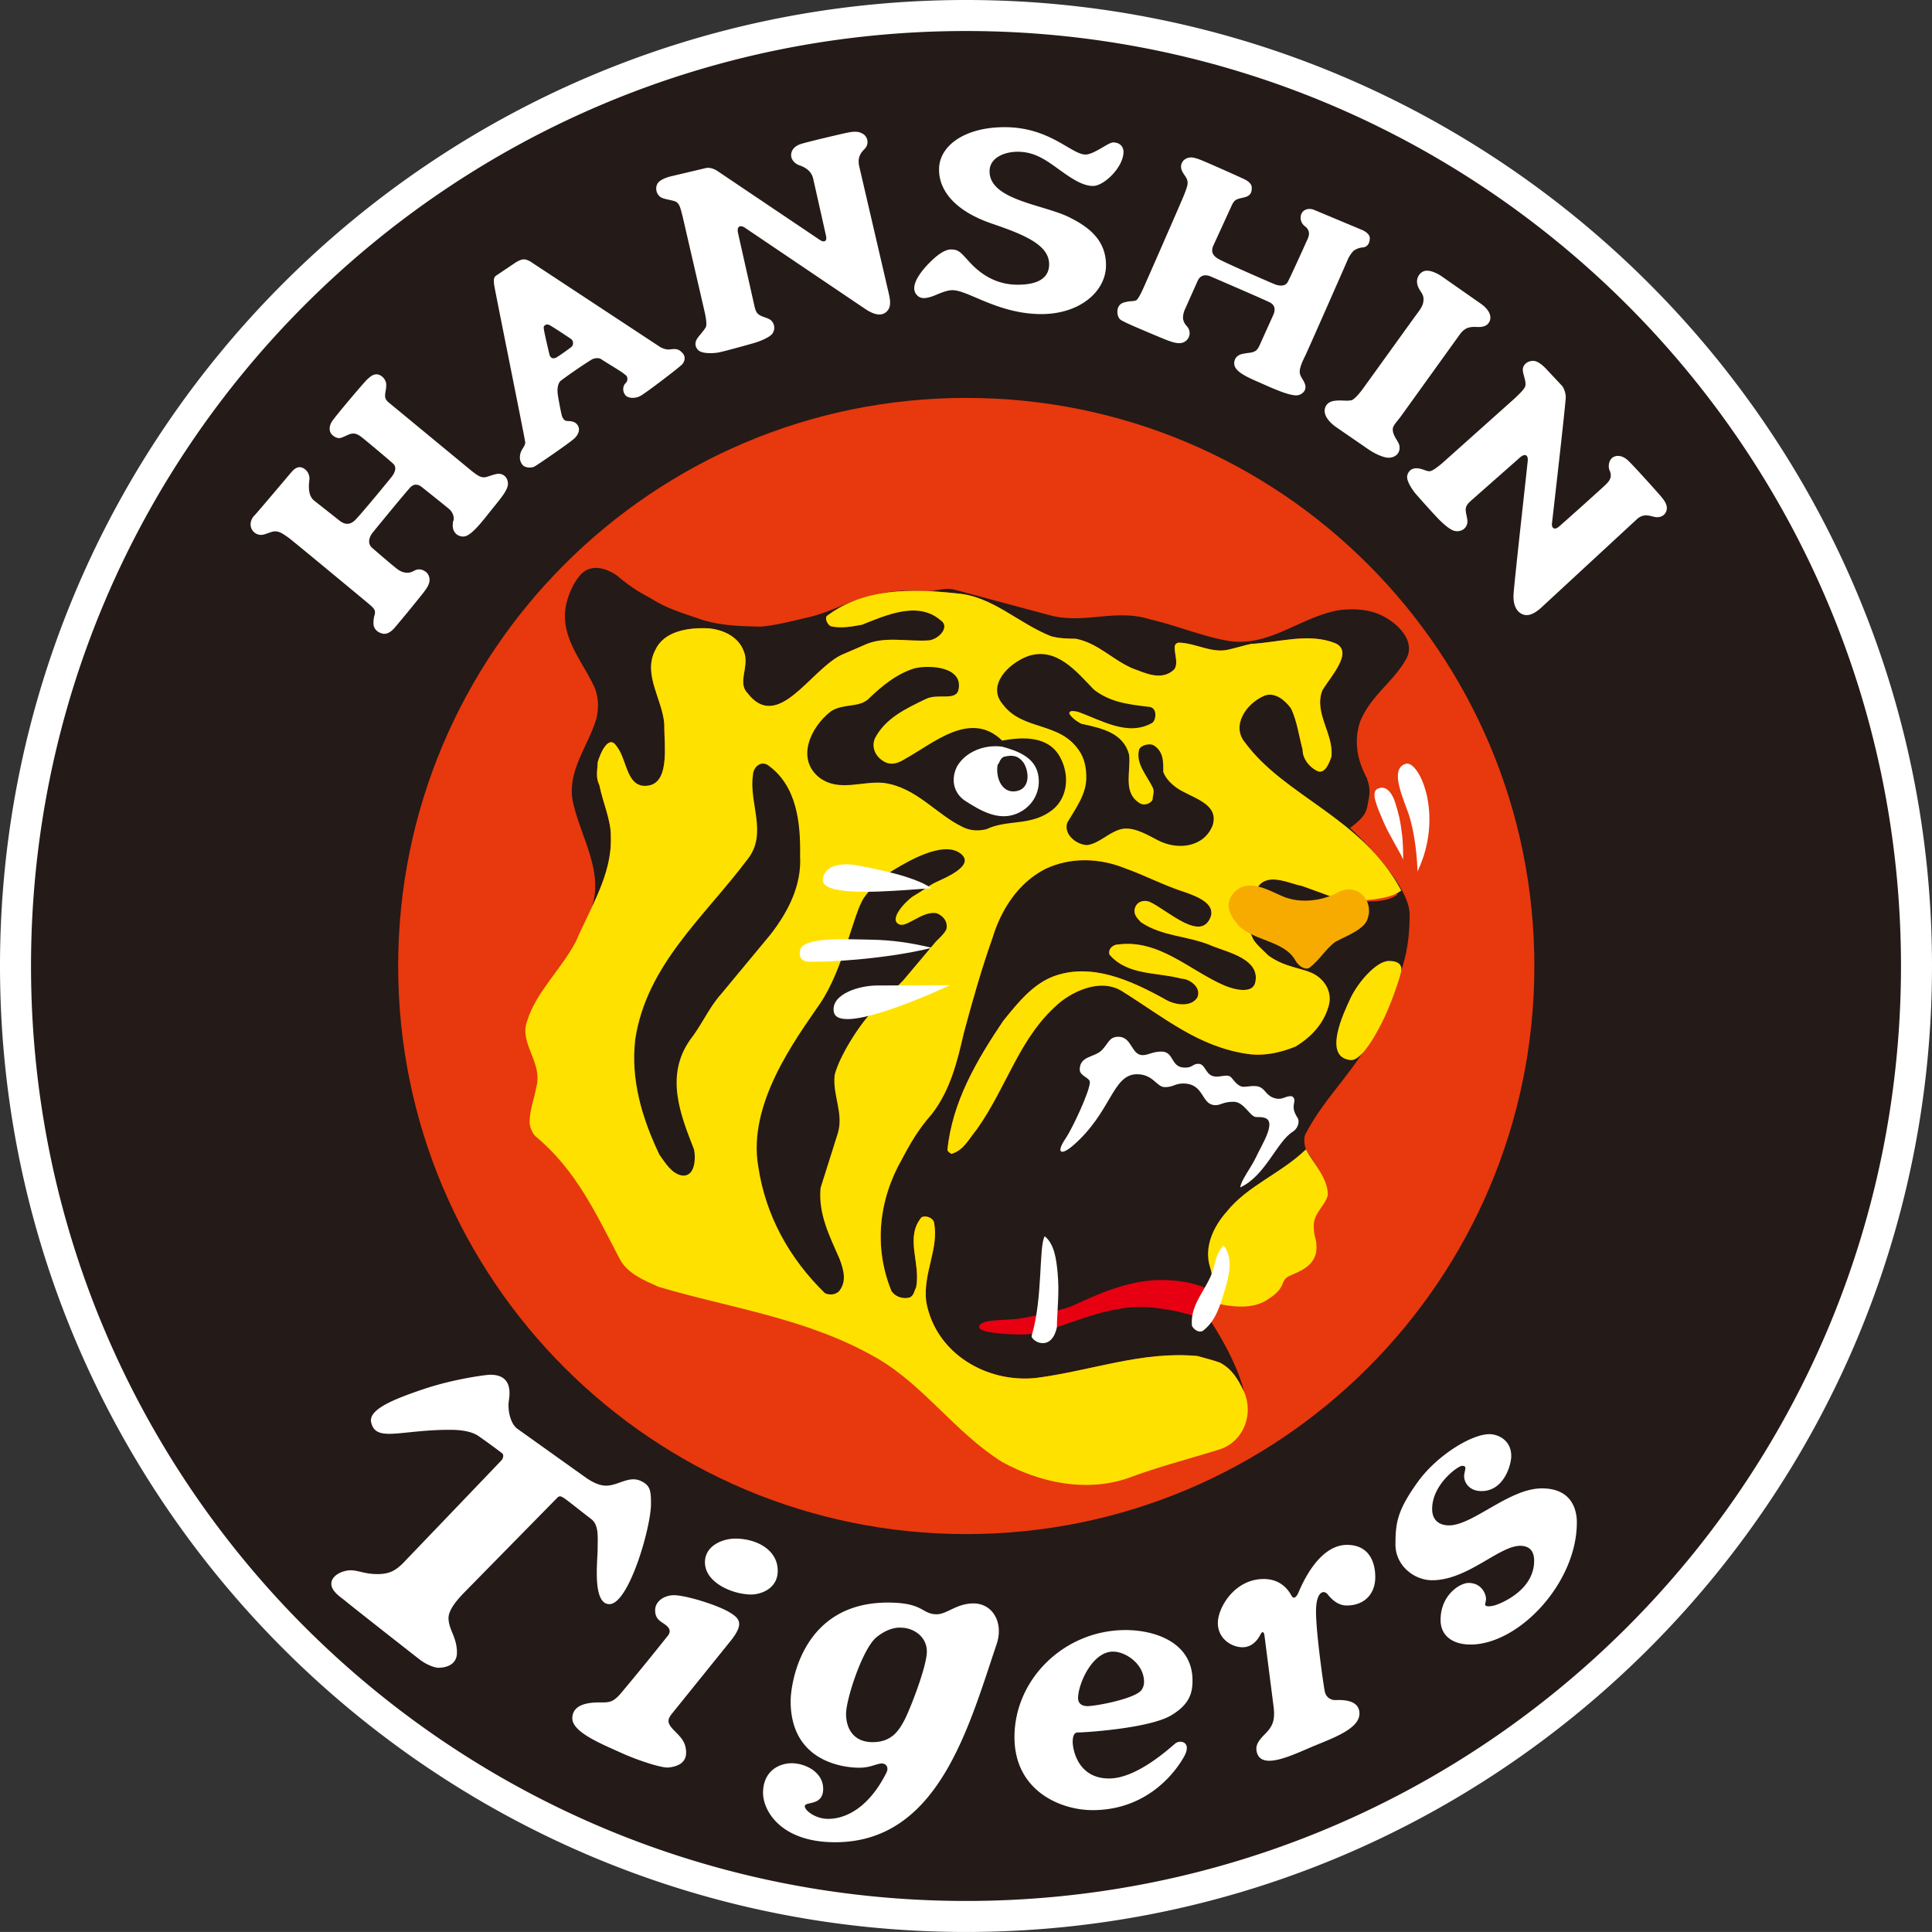 <svg xmlns="http://www.w3.org/2000/svg" width="205.537" height="205.534"><rect width="100%" height="100%" fill="#333333" stroke="none"/><path fill="#241a17" d="M102.769 203.884c-55.757 0-101.119-45.361-101.119-101.118S47.012 1.65 102.769 1.65s101.118 45.36 101.118 101.116-45.362 101.118-101.118 101.118"/><path fill="#fff" d="M102.769 3.3c54.934 0 99.468 44.532 99.468 99.467s-44.534 99.467-99.468 99.467S3.3 157.701 3.3 102.767 47.837 3.3 102.769 3.3m0-3.3C46.102 0 0 46.101 0 102.767s46.102 102.767 102.769 102.767 102.768-46.101 102.768-102.767S159.436 0 102.769 0M63.58 164.77c0 1.283-.591 5.887 1.252 5.887 2.059 0 4.424-8.147 4.424-10.668 0-1.397-.073-1.948-1.042-2.419-1.287-.626-2.432.483-3.74.483-.914 0-1.846-.643-2.201-.893l-7.251-5.173c-.683-.522-.986-1.778-.913-2.757.036-.504.684-2.978-1.955-2.978-.408 0-3.899.45-7.083 1.528-3.021 1.017-5.879 2.129-5.589 3.507.465 2.202 3.062.825 8.379.825 1.081 0 2.265.132 3.04.658a81 81 0 0 1 2.508 1.828c.224.171.118.564-.052.751S42.85 166.325 42.85 166.325c-.701.666-1.307 1.136-2.688 1.136s-2.019-.404-2.862-.404c-.808 0-2.05.51-2.05 1.441 0 .835 1.099 1.481 1.511 1.835.41.361 7.462 5.892 7.931 6.251.607.462 1.486.841 1.951.841.611 0 1.97-.197 1.97-1.611 0-1.666-.897-2.438-.897-3.69 0-1.036 1.357-2.381 1.899-2.935l9.614-9.791c.288-.323.449-.218.752-.037s2.366 1.837 2.881 2.216c.872.643.718 1.901.718 3.193m19.159 2.343c0-2.274-2.31-3.428-4.499-3.428-1.366 0-3.244.751-3.244 2.522 0 2.179 2.965 3.425 4.929 3.425.99 0 2.814-.596 2.814-2.519m-5.141 4.405c-1.33-.797-4.68-1.812-5.897-1.812-1.03 0-2.003.64-2.003 1.596s.571 1.172 1.095 1.553.548.765.286 1.122a305 305 0 0 1-5.059 6.205c-.86.98-1.266.93-2.22.93s-2.913.099-2.913 1.694c0 1.484 3.146 2.737 5.109 3.631 1.884.86 4.394 1.665 5.109 1.6.784-.073 1.887-.381 1.887-1.574s-.647-1.718-1.341-2.437-.664-1.097-.165-1.718l6.277-7.783c1.433-1.815.906-2.361-.165-3.007m25.969-.937c-1.815 0-2.816 1.153-3.914 1.153-1.624 0-1.339-1.243-5.204-1.243-9.224 0-10.336 8.761-10.336 10.48 0 6.551 5.801 7.088 7.28 7.088 1.05 0 1.527-.287 2.195-.427s1.006.383.716.953c-1.735 3.478-4.104 4.916-6.205 4.916-1.528 0-2.759-1.142-2.421-1.477s1.896-.025 1.896-1.721c0-1.813-1.957-2.72-3.341-2.72s-3.056.859-3.056 3.152c0 1.885 1.878 5.252 7.663 5.252 10.948 0 14.178-12.14 17.185-21.068.778-2.302-.429-4.338-2.458-4.338m-7.401 12.513c-.571 1.051-1.336 2.245-3.341 2.245s-2.816-1.432-2.816-3.005c0-1.58 1.765-6.971 3.246-8.165s2.628-1.003 2.628-1.003c1.241 0 2.72.905 2.72 2.531s-1.861 6.349-2.437 7.397m18.478 1.217c.741 0 7.635-.428 9.977-1.837 1.921-1.155 2.245-2.36 2.245-3.689 0-4.069-4.011-5.371-7.124-5.371-6.482 0-11.816 5.196-11.816 11.389 0 5.74 4.926 7.769 8.305 7.769 5.948 0 8.934-4.224 9.756-5.73s-.41-1.796-.949-1.364c-.537.426-4.046 3.727-7.049 3.727-3.335 0-3.87-3.102-3.87-3.902 0-.513.121-.992.525-.992m3.772-8.604c1.289 0 3.294 1.266 3.294 3.233 0 .359-.144.785-.44 1.03-1.051.859-4.752 1.537-5.574 1.537-.468 0-1.005-.177-1.005-.86 0-1.454 1.483-4.94 3.725-4.94m24.885-11.354c-3.199 0-4.999 4.729-5.192 5.133s-.478.704-.716.263c-.404-.735-1.239-1.766-2.961-1.766-3.057 0-4.87 3.008-4.87 4.681s1.459 2.579 2.625 2.579c1.174 0 1.745-1.03 1.91-1.364s.383-.357.434.191l.962 7.509c.145 1.217-.034 1.826-.5 2.435s-1.446 1.258-1.324 2.184c.31 2.339 3.975.431 6.158-.468s4.799-1.86 4.799-3.435-2.043-1.434-2.541-1.434a1.1 1.1 0 0 1-1.147-.928c-.143-.678-.933-6.229-.933-8.488 0-2.158.836-2.34 1.242-1.824.441.554 1.111 1.181 2.018 1.181 1.933 0 3.044-1.279 3.044-3.011 0-1.742-.752-3.438-3.008-3.438m20.733-6.011c-3.484 0-7.339 3.937-9.883 3.937-.857 0-1.79-.394-1.79-1.752 0-2.612 2.757-4.584 3.183-4.584.204 0 .386.057.349.298-.045.289-.132.586-.132.835 0 .465.392 1.554 1.862 1.554 2.359 0 3.152-2.769 3.152-3.726 0-1.734-1.448-2.329-2.329-2.329-1.921 0-5.614 2.293-7.618 5.086-2.177 3.035-2.37 4.335-2.37 6.66 0 2.222 1.968 3.794 3.903 3.794 3.819 0 7.208-3.761 9.462-3.661 1.326.055 1.388 1.155 1.388 1.586 0 3.223-3.689 4.584-4.086 4.714-.391.13-.903.192-1.072.061-.142-.114.037-.349.037-.741s-.394-1.672-1.862-1.672c-.878 0-2.97 1.244-2.97 3.942 0 1.79 1.428 2.612 3.185 2.612 5.118 0 11.312-6.518 11.312-12.996 0-1.185-.427-3.618-3.721-3.618M30.725 57.225c-.771-.555-1.053-.696-1.47-.696-.41 0-1.035.377-1.499.377a1.12 1.12 0 0 1-1.076-.913c-.084-.458.126-.902.414-1.184s3.704-4.353 3.975-4.653c.268-.306.619-.525.982-.433.484.127.949.664.86 1.36-.1.8-.089 1.666.483 2.152l2.829 2.234c.412.27.947.468 1.575-.157s3.583-4.215 3.884-4.604c.306-.396.565-.973.163-1.361-.432-.411-3.096-2.629-3.332-2.808-.229-.181-.571-.415-.893-.415s-.45.074-.733.201c-.288.123-.576.283-.789.283s-.491-.081-.788-.377-.342-.858.018-1.411 3.402-4.157 3.759-4.478.61-.516.967-.516c.518 0 1.037.552 1.037 1.108s-.122.769-.122 1.183.301.641.573.857l8.68 7.163c.662.516.933.643 1.273.643s1.092-.377 1.557-.377.984.341.984 1.077-.984 1.787-2.058 3.149-2.005 2.451-2.686 2.451-1.126-.501-1.126-1.162.106-.411.106-.733-.127-.719-.501-1.04-2.58-2.074-2.847-2.291-.769-.538-1.291.017-3.616 4.333-3.992 4.799-.573 1.164-.052 1.613 2.379 2.058 2.775 2.327.715.32.949.32c.646 0 .752-.356 1.271-.356.428 0 1.112.339 1.112 1.11 0 .483-.29.895-.684 1.412a156 156 0 0 1-3.044 3.708c-.408.466-.784.626-1.092.626s-1.144-.286-1.144-1.112c0-.783.161-.82.161-1.197 0-.302-.267-.538-.572-.804s-8.218-6.822-8.596-7.092m118.244-12.841c-.333.43-.8.918-.8 1.276 0 .775.657 1.29.718 1.816.093.804-.524 1.219-1.16 1.219-.482 0-1.311-.337-2.073-.84l-3.606-2.482c-.494-.376-1.076-.941-1.123-1.591-.021-.301.095-.987.99-1.132.781-.121 1.232.05 1.85-.068.297-.059.85-.726 1.098-1.051s5.666-7.87 5.947-8.235c.571-.753.63-1.082.63-1.493 0-.655-.602-.947-.686-1.732-.066-.607.389-1.274 1.044-1.274.372 0 .933.164 1.565.594l4.238 2.961c1.001.745 1.029 1.415.896 1.766-.217.563-.719.705-1.423.667-.805-.039-1.267.11-1.767.787zm-76.33-21.276c-.234-.929-.322-1.342-.645-1.592-.329-.251-1.362-.268-1.768-.583a1.12 1.12 0 0 1-.292-1.376c.211-.414 1.004-.692 1.396-.787l3.794-.897c.401-.077.881.104 1.193.314l10.885 7.326c.41.281.824.243.671-.443l-1.359-6.05c-.168-.726-.673-1.164-1.496-1.443-.309-.1-.853-.49-.853-1.064 0-.417.235-.924.997-1.182.622-.214 4.557-1.135 5.03-1.225.642-.124 1.19-.171 1.69.188a1.02 1.02 0 0 1 .127 1.52c-.288.316-.857.805-.591 1.914l3.153 13.571c.186.827.173 1.347-.136 1.73-.376.465-1.057.726-2.372-.151l-12.785-8.63c-.527-.367-.92-.171-.761.55l1.729 7.688c.106.472.201.75.428.938.4.325.926.329 1.336.643a1.07 1.07 0 0 1 .134 1.46c-.308.376-1.248.764-1.876.951s-3.205.901-3.817 1.017c-.564.108-1.608.136-2.052-.156-.256-.166-.709-.715-.131-1.457.36-.46.631-.743.816-1.072.165-.301-.046-1.291-.118-1.62zm88.469 19.305c.693-.663 1.16-1.098 1.182-1.458.04-.595-.344-1.248-.276-1.752.069-.462.539-.826 1.124-.812.477.013 1.046.532 1.322.822l1.711 1.826c.265.31.428.924.4 1.298-.163 2.022-1.237 11.369-1.465 13.343-.059.495.262.745.718.364s3.701-3.292 4.797-4.297c.548-.504.966-.932.61-1.72-.161-.351-.103-1.113.394-1.395.36-.205.936-.212 1.54.322.492.439 3.136 3.38 3.446 3.748.425.496.777.953.707 1.479-.069.51-.519.931-1.219.824-.496-.072-1.194-.464-1.95.224l-10.229 9.456c-.636.563-1.19.817-1.68.741-.589-.098-1.325-.68-1.216-2.256.124-1.753 1.429-13.315 1.504-14.145.058-.64-.308-.825-.856-.328l-5.122 4.519c-.36.326-.553.543-.605.838-.088.501.262 1.162.14 1.665-.147.585-.703.873-1.277.776-.478-.078-1.117-.647-1.588-1.096s-2.174-2.36-2.58-2.83c-.374-.434-.972-1.33-.943-1.862.017-.303.29-1.009 1.221-.872.58.086.868.345 1.239.288.311-.049 1.059-.656 1.315-.884zm-35.111-21.744c.217-.609.456-1.081.297-1.542-.14-.392-.484-.678-.612-1.126a.96.96 0 0 1 .489-1.119c.417-.208.755-.152 1.326.04s4.675 2.031 4.988 2.197c.357.194.673.454.682.832.013.499-.106.886-.825 1.053-.784.183-1.006.195-1.316.879l-1.993 4.35c-.146.471-.134.91.638 1.341s5.487 2.484 5.942 2.667c.462.185 1.122.254 1.384-.24.281-.525 1.788-3.834 1.899-4.107s.359-.659.359-1.038c0-.32-.163-.596-.441-.791a1.13 1.13 0 0 1-.446-.91c0-.734.698-1.127 1.45-.821l5.092 2.131c.339.15.816.456.816.858 0 .779-.466.986-.758 1.002s-.568.108-.89.303c-.197.122-.548.635-.679.95s-4.27 9.722-4.554 10.295-.647 1.341-.559 1.844c.071.388.381.688.537 1.127.269.754-.41 1.217-.911 1.217-.644 0-1.712-.386-3.293-1.089-1.648-.737-3.315-1.342-3.315-2.31 0-.574.378-.897.842-1.003.531-.123.785-.1 1.093-.187s.527-.222.734-.674l1.503-3.33c.135-.317.301-.939-.374-1.29-.678-.344-5.749-2.526-6.294-2.76-.553-.236-1.094-.177-1.386.444l-1.423 3.185c-.15.451-.174.775-.111 1 .175.62.492.613.633 1.113a1.06 1.06 0 0 1-.766 1.311c-.465.13-1.122-.094-1.728-.331s-3.652-1.522-4.213-1.8c-.593-.297-.762-.336-.898-.819-.084-.29-.129-1.119.664-1.343.758-.214.949-.077 1.291-.233.193-.087.501-.724.677-1.09s4.29-9.752 4.449-10.186M72.583 37.53c-.406-.416-.645-.44-1.323-.356-.392.049-.863-.142-1.075-.288l-13.808-9.092c-.593-.296-.817-.266-1.483.107l-2.075 1.396c-.358.215-.288.61-.249 1.001s3.282 16.386 3.304 16.748c.021.391-.348.668-.489 1.131s-.104.937.238 1.315c.238.26.883.344 1.278.118.43-.25 3.803-2.564 4.237-2.996.537-.537.608-1.146.168-1.553-.383-.348-.899-.223-1.109-.298-.217-.069-.361-.32-.432-.573s-.359-1.715-.429-2.255 0-1.146.322-1.43a51 51 0 0 1 3.295-2.259c.314-.171.773-.195 1.002-.036.249.181 2.111 1.291 2.363 1.506s.427.251.427.607-.212.382-.356.669a1.01 1.01 0 0 0 .178 1.088c.305.305.994.331 1.528.058.608-.31 4.094-2.992 4.454-3.352.255-.259.478-.802.034-1.256m-11.797-.617c-.234.186-1.18.871-1.568 1.101s-.68.056-.768-.312c-.062-.249-.503-2.148-.557-2.477s-.109-.488.091-.628.367-.082.67.095a77 77 0 0 1 2.075 1.354c.319.214.288.68.057.867m46.101-23.384c-4.372 0-6.982 2.064-6.982 4.464 0 .56-.112 3.854 5.691 5.823 3.38 1.149 6.016 2.252 6.016 4.287 0 .895-.417 2.185-3.354 2.185-3.079 0-4.771-2.032-5.455-2.783s-.928-.965-1.644-.965-1.587.728-2.198 1.334-2.279 2.391-1.493 3.426c.433.572 1.038.439 1.65.25.462-.14 1.431-.679 2.217-.679 1.661 0 4.869 2.543 9.453 2.543 4.118 0 6.875-2.434 6.875-5.194 0-2.754-1.941-4.132-3.937-5.119-2.698-1.337-8.45-1.813-8.45-4.871 0-1.526 1.716-2.087 2.969-2.087 1.612 0 2.722.657 4.155 1.695s2.696 1.945 3.881 1.945 3.244-2.015 3.244-3.627c0-.511-.347-1.005-1.11-1.005-.498 0-2.041 1.289-2.936 1.289-1.491 0-3.778-2.911-8.592-2.911"/><path fill="#e8380d" d="M102.796 163.206c33.379 0 60.438-27.058 60.438-60.436s-27.059-60.439-60.438-60.439-60.438 27.061-60.438 60.439 27.062 60.436 60.438 60.436"/><path fill="#221815" d="M98.627 62.882a17.8 17.8 0 0 0-6.454.603c2.062-.572 4.252-.694 6.454-.603"/><path fill="#241a17" d="M63.448 76.456c-.908 2.993-3.1 5.536-2.518 8.769.797 3.668 3.103 7.145 2.179 10.784a5 5 0 0 0-.109.431c1.123-2.403 2.081-4.805 1.984-7.423.028-1.751-.816-3.524-1.224-5.502-.423-.883-.189-1.537-.174-2.412.236-.873 1.149-3.052 2.005-1.721 1.072 1.333 1.026 3.964 2.773 4.215 3.068.275 2.269-4.347 2.308-6.538-.174-2.632-2.321-5.302-.958-7.908.91-1.96 3.329-2.352 5.301-2.319 1.535.024 3.498.717 4.123 2.481.63 1.547-.715 3.279.362 4.393 3.214 4.221 6.619-2.295 9.933-3.991.886-.425 1.545-.631 2.433-1.057 2.208-1.055 4.608-.355 7.023-.534 1.1-.197 2.219-1.496 1.136-2.172-2.376-2.016-5.693-.54-8.34.513-1.099.198-2.2.4-3.296.16-.431-.225-.639-.89-.414-1.1a12 12 0 0 1 3.116-1.692l-.559.2c-1.515.62-3.017 1.288-4.54 1.641-1.728.398-3.24.804-4.961.989-2.152-.038-4.299-.075-6.433-.756-1.924-.679-3.636-1.139-5.336-2.243-1.278-.667-2.339-1.33-3.612-2.427-1.273-.883-2.986-1.342-4.086.145-.659.848-1.106 1.913-1.341 2.982-.707 3.428 1.827 6.05 3.069 8.864.41 1.085.392 2.158.156 3.229m80.175 11.627c1.862-1.393 1.744-1.84 1.994-3.101s-.179-1.934-.177-2.152c-1.042-1.952-1.437-3.893-.754-6.033 1.122-2.772 3.511-4.235 4.841-6.572 1.329-2.129-1.212-4.322-3.134-5.003-1.284-.451-2.788-.477-4.081-.285-4.099.788-7.373 3.956-11.662 3.236-2.784-.481-5.342-1.596-8.343-2.295-3.631-1.139-6.884.523-10.524-.399l-10.267-2.756c-1.059-.234-1.918.167-2.77.164a48 48 0 0 1 3.081.247c3.722.281 6.523 3.181 10.006 4.558.872.235 1.748.248 2.625.262 2.402.482 3.908 2.263 6.084 3.177 1.307.465 3.043 1.368 4.383.079.451-.65.026-1.535.043-2.412.005-.218.228-.435.443-.429 1.757.027 3.488 1.155 5.25.746.881-.204 1.543-.411 2.422-.613 3.074-.169 6.159-1.21 8.991-.064 1.959.914-.501 3.498-1.403 5.019-.917 2.397 1.233 4.624.973 7.033-.23.653-.692 1.959-1.559 1.506s-1.511-1.343-1.5-2.217c-.408-1.545-.602-3.079-1.235-4.407-.643-.89-1.723-1.783-2.828-1.365-1.987.842-3.564 3.225-2.058 5.006 4.28 5.774 12.181 8.932 16.186 16.156-1.332 1.074-3.917.584-5.453.781l-4.673-1.697c-1.31-.243-3.448-1.375-4.565-.079-1.347 1.728-1.821 3.472-.76 5.462.208.661 1.071 1.335 1.719 2.003 1.81 1.34 3.766 1.322 5.006 2.059 1.082.677 1.722 1.785 1.482 3.096-.472 1.964-1.815 3.477-3.588 4.542-1.547.63-3.308 1.038-5.059.79-5.245-.752-8.919-3.886-13.254-6.591-1.951-1.349-4.598-.519-6.596.98-4.449 3.648-5.638 8.892-9.011 13.655-.895 1.081-1.351 2.169-2.672 2.585 0 0-.439-.229-.434-.448.526-5.032 3.014-9.372 5.942-13.708 1.571-1.946 3.139-3.891 5.343-4.731 3.973-1.464 8.107.361 11.798 2.4 1.085.676 2.831.927 3.51-.158.46-1.084-.842-1.986-1.719-2.003-2.618-.703-5.693-.32-7.627-2.541-.208-.664.454-1.091.895-1.085 4.393-.579 7.622 2.763 11.324 4.364 1.089.457 3.054.932 3.296-.381.478-2.402-2.796-3.118-4.538-3.808-2.611-1.14-5.248-.967-7.631-2.542-.43-.447-.858-.894-.63-1.548s.889-.862 1.549-.628c1.953.913 5.618 4.481 6.55 1.426.244-1.308-1.499-1.996-2.807-2.457-2.181-.694-4.356-1.83-6.315-2.521-2.832-1.148-5.897-1.201-8.552.067-2.875 1.487-4.68 4.307-5.608 7.36-1.151 3.266-2.086 6.539-3.025 10.031-.711 3.058-1.424 6.112-3.444 8.709-1.34 1.51-2.243 3.031-3.152 4.769-2.485 4.341-3.014 9.374-1.121 14.01.428.668 1.3.902 1.964.694.437-.212.446-.65.674-1.085.483-2.624-1.222-5.285.569-7.443a1.06 1.06 0 0 1 1.309.458c.606 2.861-1.193 5.461-.808 8.539 1.001 5.497 6.426 8.66 11.698 8.097 5.932-.774 11.23-2.874 17.141-2.334.876.236 1.746.47 2.399.702 1.302.68 1.943 1.79 2.578 3.113v.003c-.844-3.546-3.611-7.605-3.611-7.605l.808-1.829s2.861.312 3.723.111c1.451-.344 1.961-.54 2.971-2.239.668-1.279 3.309-1.399 3.672-3.135.322-1.538-.217-1.785-.217-3.096 0-2.411 3.493-1.806-.662-7.841-.272-.397-.382-1.348-.161-1.772 1.781-3.408 4.044-5.518 6.25-8.918 1.102-1.697 1.637-2.205 2.35-4.176.536-1.47.919-2.269 1.41-3.736.571-1.718 1.076-3.435 1.076-6.551 0-3.439-6.34-9.205-6.34-9.205"/><path fill="#221815" d="m91.223 63.787.58-.192z"/><path fill="#ffe100" d="m91.866 68.657-2.433 1.057c-3.314 1.696-6.719 8.212-9.933 3.991-1.077-1.114.268-2.846-.362-4.393-.625-1.764-2.588-2.457-4.123-2.481-1.971-.033-4.391.359-5.301 2.319-1.363 2.606.784 5.276.958 7.907-.039 2.192.76 6.814-2.308 6.538-1.747-.25-1.701-2.881-2.773-4.214-.856-1.331-1.769.848-2.005 1.72-.015.877-.249 1.531.174 2.413.408 1.979 1.252 3.751 1.224 5.502.147 3.95-2.105 7.417-3.703 11.116-1.59 3.043-4.261 5.41-5.191 8.463-.917 2.394 1.678 4.413.973 7.031-.24 1.309-.698 2.4-.721 3.715-.009.438.199 1.1.627 1.545 4.325 3.584 6.434 8.222 8.982 13.091.849 1.551 2.592 2.238 4.114 2.923 7.851 2.329 15.945 3.35 23.326 7.643 4.991 2.938 8.195 7.817 13.183 10.969 4.125 2.267 8.931 3.228 13.34 1.771 3.31-1.257 6.615-2.076 9.921-3.116 2.43-.835 3.573-3.664 2.52-6.094-.635-1.323-1.276-2.434-2.578-3.113-.653-.233-1.523-.466-2.399-.702-5.911-.54-11.209 1.56-17.141 2.334-5.272.563-10.697-2.6-11.698-8.097-.385-3.078 1.414-5.678.807-8.539-.212-.443-.868-.671-1.308-.458-1.791 2.158-.086 4.819-.569 7.443-.228.435-.237.873-.674 1.085-.664.208-1.536-.026-1.964-.694-1.893-4.636-1.364-9.669 1.121-14.01.909-1.738 1.811-3.26 3.152-4.769 2.02-2.597 2.733-5.651 3.444-8.709.939-3.493 1.874-6.765 3.025-10.032.928-3.052 2.732-5.872 5.607-7.359 2.656-1.269 5.721-1.215 8.553-.067 1.959.691 4.134 1.827 6.315 2.521 1.308.462 3.05 1.149 2.807 2.458-.932 3.055-4.597-.514-6.551-1.426-.659-.234-1.318-.024-1.548.628s.2 1.101.63 1.548c2.382 1.575 5.02 1.401 7.63 2.542 1.743.689 5.017 1.406 4.538 3.808-.241 1.313-2.207.838-3.295.38-3.703-1.6-6.931-4.942-11.325-4.363-.44-.007-1.102.421-.894 1.085 1.933 2.221 5.009 1.838 7.627 2.541.877.017 2.178.919 1.719 2.003-.679 1.085-2.425.834-3.51.157-3.692-2.039-7.825-3.863-11.798-2.399-2.204.84-3.773 2.785-5.343 4.73-2.929 4.336-5.416 8.677-5.942 13.708-.005.22.433.449.433.449 1.322-.416 1.778-1.504 2.673-2.585 3.373-4.763 4.562-10.007 9.011-13.656 1.998-1.499 4.644-2.329 6.596-.979 4.335 2.705 8.008 5.839 13.254 6.591 1.751.248 3.512-.16 5.059-.79 1.773-1.065 3.115-2.578 3.588-4.542.24-1.311-.4-2.419-1.482-3.096-1.241-.737-3.196-.719-5.006-2.06-.648-.668-1.511-1.341-1.719-2.003-1.062-1.99-.587-3.733.76-5.461 1.117-1.296 3.255-.164 4.565.079l4.673 1.697c1.536-.197 4.538-.144 5.876-1.215-4.163-7.764-12.329-9.948-16.609-15.723-1.506-1.78.071-4.164 2.058-5.005 1.105-.418 2.185.475 2.827 1.365.634 1.328.828 2.862 1.236 4.407-.011.874.632 1.767 1.5 2.217s1.329-.854 1.559-1.506c.26-2.409-1.89-4.636-.973-7.033.902-1.522 3.362-4.106 1.403-5.019-2.832-1.146-5.917-.105-8.991.064-.879.202-1.541.409-2.422.613-1.762.409-3.493-.719-5.25-.746-.215-.006-.439.211-.443.429-.017.877.408 1.761-.043 2.412-1.34 1.289-3.077.385-4.383-.079-2.176-.914-3.682-2.696-6.084-3.177-.877-.014-1.753-.027-2.625-.262-3.484-1.377-6.284-4.277-10.006-4.558-4.816-.524-9.857-.614-13.853 2.389-.225.21-.017.875.414 1.1 1.096.24 2.197.038 3.296-.16 2.647-1.053 5.964-2.53 8.34-.513 1.083.676-.036 1.975-1.136 2.172-2.415.179-4.815-.522-7.023.534"/><path fill="#fff" d="M117.198 111.742c-.765.762-2.329.585-2.329 2.04 0 .705 1.076.849 1.076 1.351 0 .953-1.877 4.952-2.554 5.943-1.088 1.584-.54 1.908.742.811 4.122-3.547 4.197-7.603 6.825-7.603 1.753 0 2.075 1.372 2.971 1.372s1.066-.387 1.942-.387c2.304 0 1.883 2.304 3.437 2.304.609 0 .789-.36 1.928-.36s1.753 1.624 2.406 1.624 1.399 0 1.399.794c0 .958-.888 2.346-1.433 3.507-.503 1.067-1.622 2.49-1.657 3.18 2.669-1.218 3.904-4.896 5.593-5.926.462-.282.748-.961.541-1.393-.683-1.067-.423-1.346-.378-1.918.015-.214-.146-.463-.361-.464-.642-.016-.928.437-1.691.229-.976-.266-1.005-.959-1.674-1.216-.627-.243-1.516.08-1.887-.036-.725-.225-.951-1.002-1.335-1.123-.384-.112-.849.064-1.351.064-1.206 0-1.088-1.361-1.921-1.361-.619 0-.576.406-1.423.406-1.563 0-1.119-1.709-2.505-1.709-.927 0-1.396.381-1.993.381-1.227 0-1.122-1.955-2.587-1.955-.99 0-1.029.692-1.781 1.445"/><path fill="#ffe100" d="M143.658 106.216c-.711 1.535-2.981 6.255.023 6.562 1.288.134 3.116-3.482 3.629-4.603.695-1.505 1.386-3.416 1.721-4.68.14-.533.093-1.265-1.268-1.265s-3.34 2.34-4.105 3.986"/><path fill="#fff" d="M147.164 87.386c.677 1.589 2.049 3.697 2.111 4.102 0 0 .029-1.543-.12-2.723-.204-1.629-.34-2.143-.745-3.44-.204-.644-.806-1.91-1.856-1.41-.746.36-.086 1.838.61 3.471m2.83-.356c.786 2.804.804 5.694.804 5.694 2.893-6.063.139-11.887-1.244-11.467-1.909.575-.045 4.068.44 5.773"/><path fill="#e60012" d="M123.462 136.172c-3.865 0-7.897 2.107-9.307 2.721s-5.412 1.384-6.049 1.433c-1.83.145-3.941.073-3.941.861 0 .634 3.128.786 4.693.786 3.112 0 7.589-2.935 12.565-2.935 1.719 0 4.583.572 5.691 1.001s1.289-2.935 1.289-2.935-1.609-.932-4.941-.932"/><path fill="#ffe100" d="M137.118 135.767c.804-.411 2.938-.955 2.938-3.03 0-1.171-.292-1.062-.292-2.379s1.253-2.126 1.495-3.22c.03-1.754-1.481-3.312-2.329-4.864-2.675 2.585-6.203 3.84-8.448 6.65-1.343 1.511-2.438 3.704-1.754 5.874.643 2.049-.118 3.703 1.11 3.955 2.578.526 4.103.163 5.156-.596 1.903-1.225 1.145-1.887 2.124-2.39"/><path fill="#241a17" d="m81.965 99.421-5.27 6.353c-1.315 1.482-1.99 3.189-3.308 4.886-2.646 3.822-1.002 7.936.442 11.614.198.865.161 3.013-1.337 2.77-1.071-.234-1.699-1.318-2.331-2.19-1.864-3.902-3.083-8.007-2.578-12.295 1.217-7.933 7.322-12.983 11.94-19.135 2.197-2.756.107-6.017.588-9.016.013-.647.672-1.493 1.523-1.049 3.185 2.205 3.545 6.295 3.483 9.733.163 3.013-1.173 5.783-3.152 8.329m9.952-3.911c1.121-1.601 2.564-2.631 3.493-3.163s4.782-2.926 6.693-1.605c1.912 1.327-1.887 2.781-2.616 3.145s-1.321.87-2.41 1.498c-.87.632-2.621 2.534-1.343 2.984.858.232 2.396-1.463 3.891-1.221.643.226 1.276.882 1.044 1.741-.219.425-.657.846-1.096 1.267l-3.493 4.149-3.19 3.211c-1.474 1.467-3.633 4.928-4.095 6.849-.251 2.15 1.001 4.105.32 6.243l-1.82 5.77c-.262 2.79.986 5.173 2.019 7.556.409 1.085.817 2.38-.061 3.439-.439.42-1.081.409-1.507.187-3.803-3.721-6.303-8.275-7.074-13.449-1.173-6.677 3.998-13.593 6.535-17.293s3.593-9.706 4.71-11.308"/><path fill="#fff" d="M87.542 93.536c.213-1.742 2.542-1.719 3.795-1.445 1.609.321 5.828 1.067 7.753 2.399l-2.771.204c-3.019.198-8.993.581-8.777-1.158m5.076 6.431c-3.017-.054-7.278-.301-7.516 1.186s1.38 1.119 1.727 1.149c.579.05 6.981-.163 12.311-1.467-2.254-.541-4.258-.831-6.522-.868m.854 4.873c-2.011-.035-5.063.896-4.773 2.777.41 2.703 11.168-2.259 12.368-2.8z"/><path fill="#241a17" d="M98.519 74.349c-2.211 1.057-4.333 2.072-5.444 4.202-.449 1.067.176 2.15 1.244 2.6.638.226 1.289.021 1.94-.396 3.038-1.664 6.97-5.252 10.351-1.968 2.157-.39 4.952-.557 6.203 1.83 1.037 1.95.777 4.524-1.178 5.779-2.172 1.468-4.526.782-6.694 1.82-.863.199-1.723.184-2.576-.262-2.77-1.338-4.868-4.17-8.297-4.659-2.361-.257-4.746.994-6.869-.547-2.546-1.982-.982-5.39 1.197-7.074 1.306-.836 2.802-.381 3.889-1.219 1.534-1.478 3.061-2.743 5.004-3.355 1.726-.399 5.158-.121 4.687 2.234-.236 1.285-2.159.393-3.457 1.015m26.699 9.492c1.515 1.045 4.49 1.584 3.8 3.934-.898 2.35-3.699 2.729-5.826 1.619-1.281-.669-2.77-1.554-4.065-1.149s-2.177 1.47-3.468 1.659c-1.076-.016-2.561-1.117-2.11-2.398.886-1.49 1.99-2.976 2.018-4.692.019-1.075-.178-2.154-.808-3.024-2.095-3.047-5.981-2.042-8.08-4.87-1.687-1.965.503-4.289 2.668-5.111 3.025-1.02 5.131 1.592 7.03 3.561 1.695 1.321 3.628 1.568 5.771 1.818 1.074.022.832 1.519.401 1.731-2.605 1.456-5.369-.312-7.932-1.216-.216-.003-.859-.228-.864.203.207.432.845.871 1.271 1.091 2.141.469 4.498.943 5.097 3.316.183 1.937-.715 4.07 1.203 5.178.424.224 1.073.019 1.296-.406.004-.431.23-.858.022-1.292-.623-1.297-1.889-2.611-1.434-4.107.222-.425 1.085-.625 1.513-.404 1.063.665 1.044 1.74 1.027 2.815.199.647.836 1.304 1.47 1.744"/><path fill="#fff" d="M108.194 86.55c1.771-.746 2.625-2.533 2.224-4.258s-2.106-2.401-3.816-2.861c-1.933-.249-3.883.578-4.765 2.067-.668 1.279-.48 2.783.793 3.667 1.703 1.104 3.615 2.21 5.564 1.385"/><path fill="#241a17" d="M108.02 84.185c-1.493.186-2.121-1.543-1.883-2.827.22-.214.226-.643.66-.849.862-.199 1.508-.188 2.133.686.628 1.083.6 2.801-.91 2.99"/><path fill="#fff" d="M128.83 135.7c-.771 1.824-2.207 3.188-2.028 5.339.206.432.846.874 1.282.451 1.307-1.053 1.768-2.763 2.222-4.259s.92-3.425-.131-4.731c-.874.843-.896 2.13-1.345 3.2m-16.32-.352c-.132-1.298-.304-2.952-1.362-3.83-.647 1.003-.181 6.554-1.397 10.597-.062.21.396.611.788.717 1.058.29 1.665-.541 1.896-1.608.034-1.936.287-3.691.075-5.876"/><path fill="#f7ab00" d="M137.798 102.158c.307.543.896 1.03 1.447.836 1.112-.792 1.741-2.027 2.852-2.819 1.105-.589 3.232-1.361 3.435-2.573.58-1.816-1.154-3.782-3.216-2.655-1.565.859-3.631 1.106-5.239.628-1.41-.341-4.179-2.558-5.902-.506-.934 1.204-.318 2.352.578 3.38 1.613 1.655 4.873 1.628 6.045 3.709"/></svg>